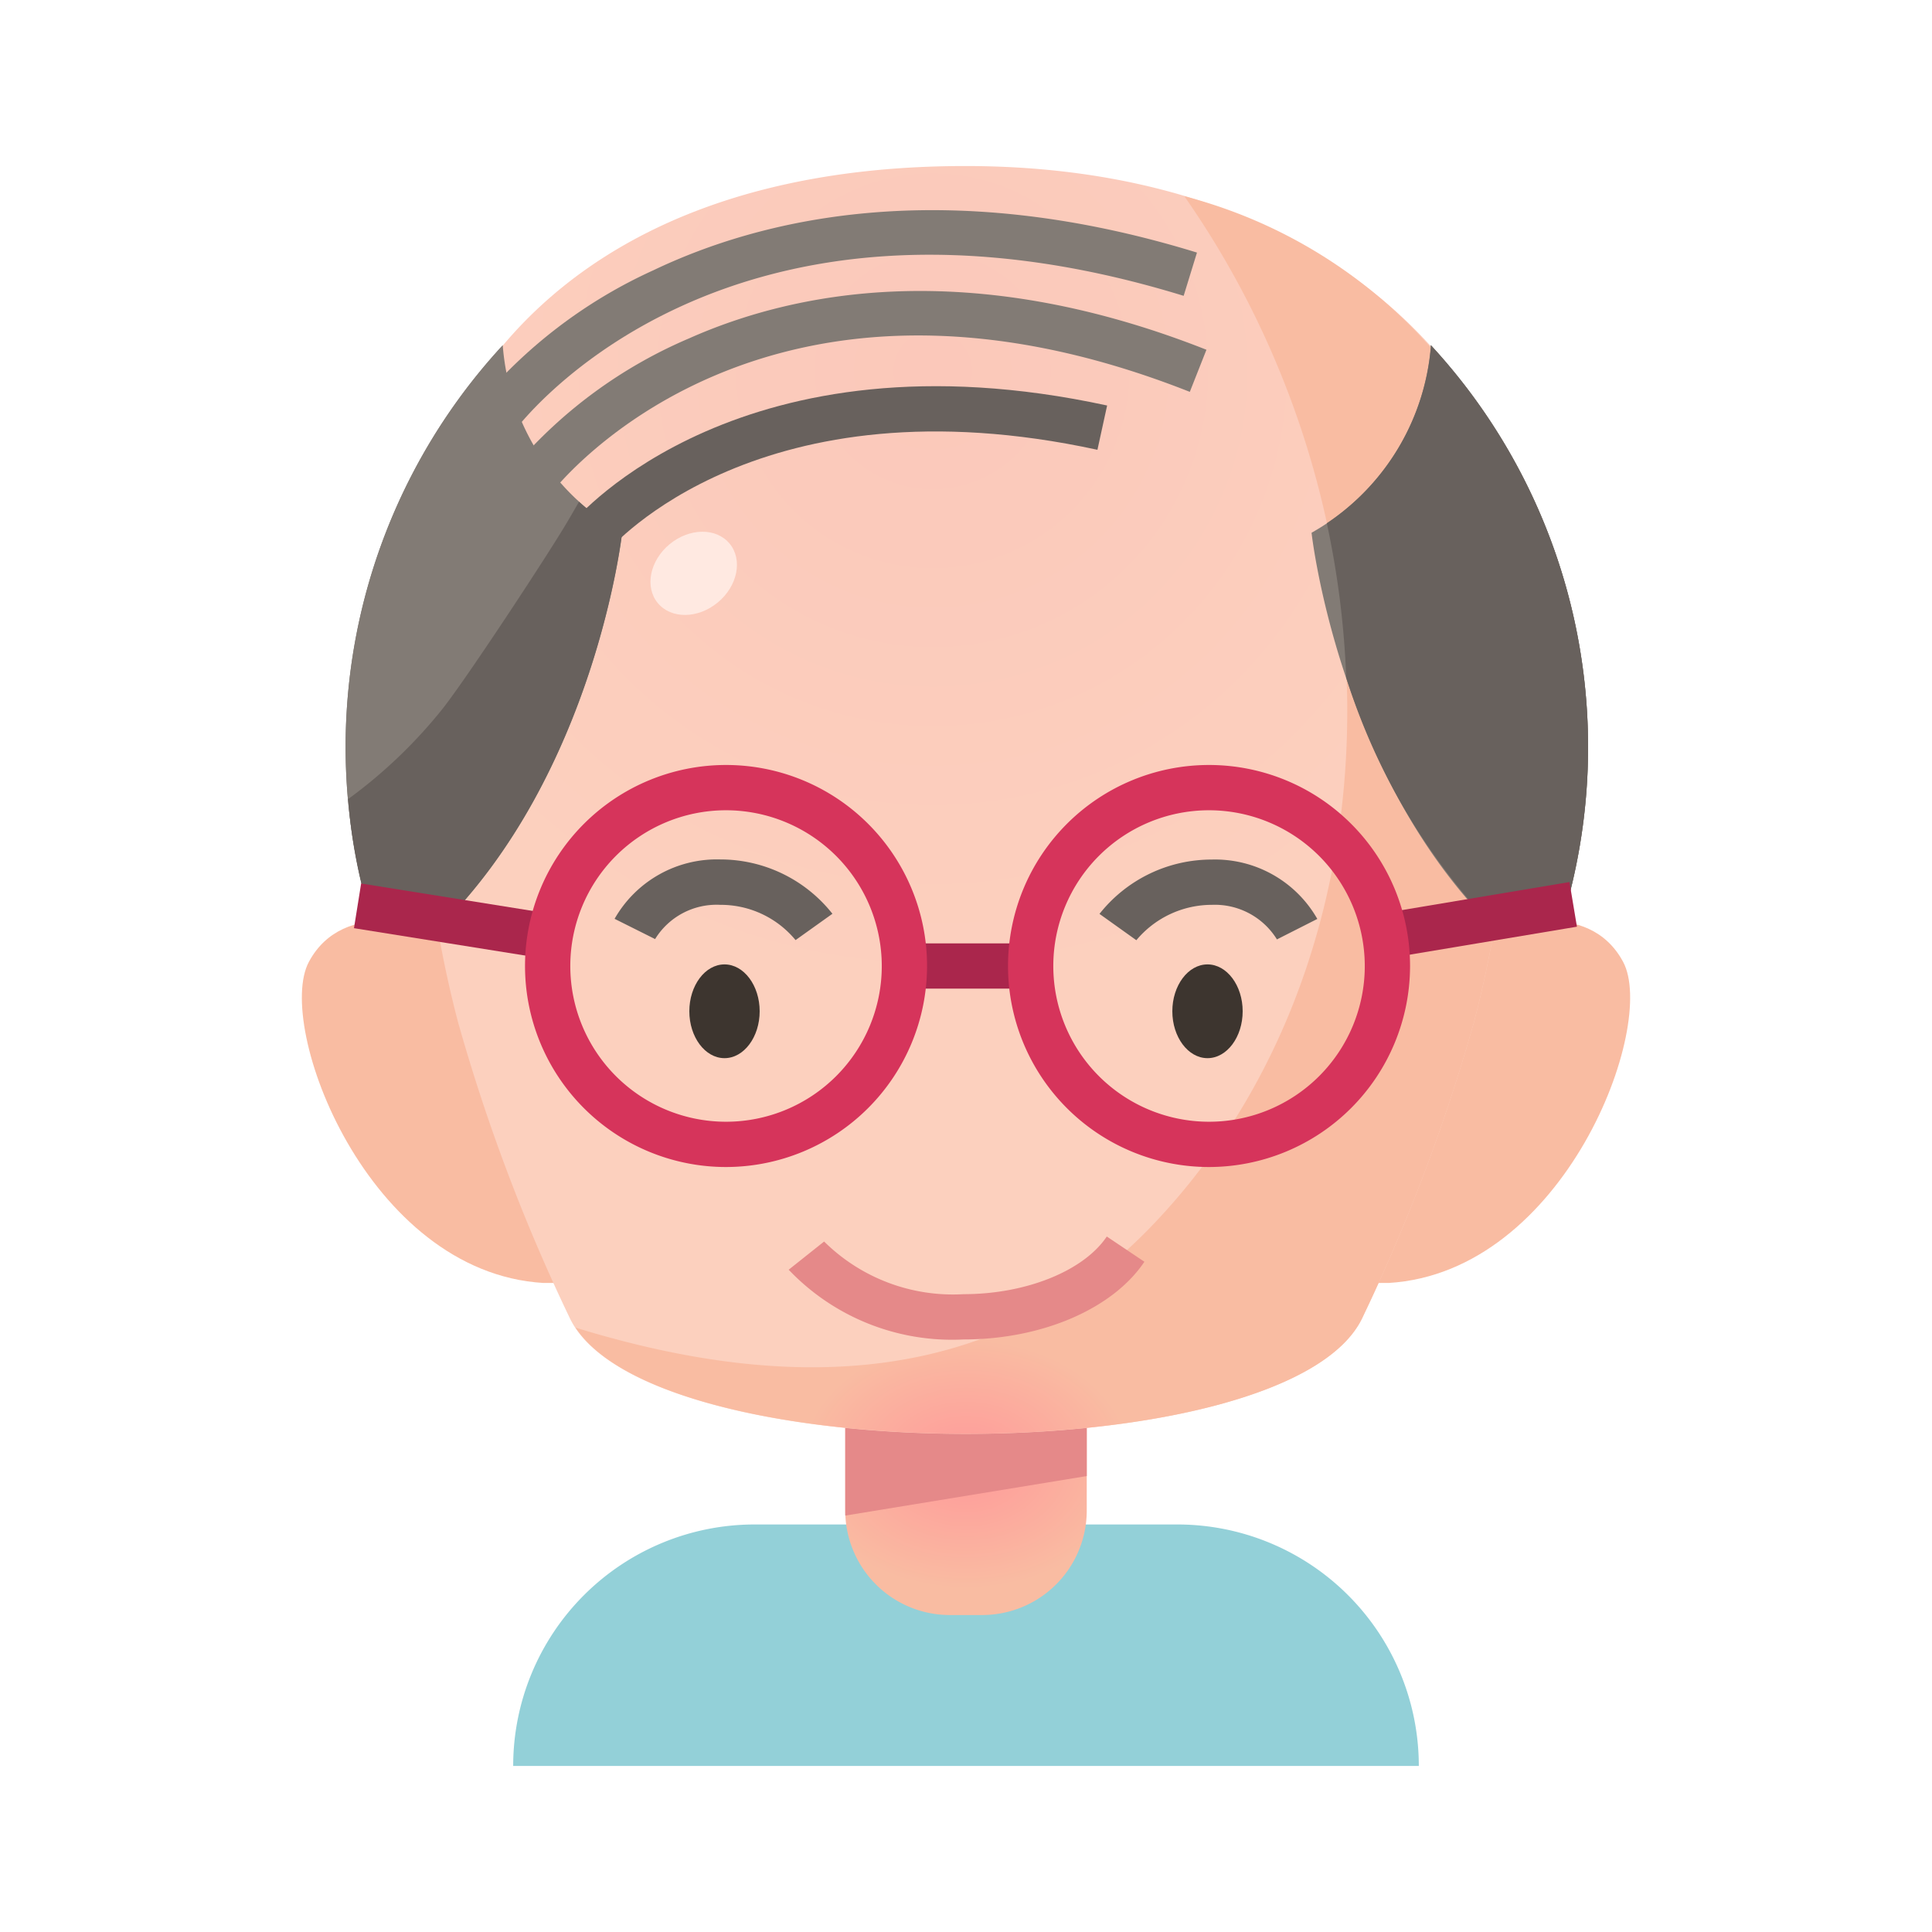 <svg xmlns="http://www.w3.org/2000/svg" version="1.1" xmlns:xlink="http://www.w3.org/1999/xlink" width="512" height="512" x="0" y="0" viewBox="0 0 64 64" style="enable-background:new 0 0 512 512" xml:space="preserve" class=""><g><radialGradient id="a" cx="3.008" cy="48.5" r="4.123" gradientTransform="matrix(1.333 0 0 1 27.99 0)" gradientUnits="userSpaceOnUse"><stop offset="0" stop-color="#f99"></stop><stop offset="1" stop-color="#f9bca2"></stop></radialGradient><radialGradient xlink:href="#a" id="b" cx="50.537" cy="41.713" r="24.422"></radialGradient><radialGradient id="c" cx="28.706" cy="7.853" r="20.318" gradientTransform="matrix(1.027 0 0 1.03 1.416 4.194)" gradientUnits="userSpaceOnUse"><stop offset="0" stop-color="#fbc8ba"></stop><stop offset="1" stop-color="#fcd0be"></stop></radialGradient><radialGradient xlink:href="#a" id="d" cx="35.044" cy="27" r="18.377"></radialGradient><path fill="#827b75" d="M16.654 11.437a7.8 7.8 0 0 0 3.953 6.211s0 11.217-5.223 16.347c0 0-2.683-1.553-3.059-3.453a19.613 19.613 0 0 1 4.329-19.105zM47.4 11.437a7.8 7.8 0 0 1-3.953 6.211s.737 9.711 5.957 14.841a3.252 3.252 0 0 0 2.326-1.947 19.614 19.614 0 0 0-4.33-19.105z" opacity="1" data-original="#827b75"></path><path fill="#93d0d8" d="M25 50.5h14a8 8 0 0 1 8 8H17a8 8 0 0 1 8-8z" opacity="1" data-original="#93d0d8"></path><path fill="url(#a)" d="M28 43.5h8v6.536a3.464 3.464 0 0 1-3.464 3.464h-1.072A3.464 3.464 0 0 1 28 50.036V43.5z" opacity="1" data-original="url(#a)" class=""></path><path fill="#e58989" d="m36 48.896-8 1.31V43.5h8z" opacity="1" data-original="#e58989"></path><path fill="url(#a)" d="M14.345 30.776s-2.941-1.1-4.113 1.087C9.1 33.974 12.162 42.148 18 42.5h28c5.838-.352 8.9-8.526 7.768-10.637-1.172-2.186-4.113-1.087-4.113-1.087z" opacity="1" data-original="url(#a)" class=""></path><path fill="url(#c)" d="M18.86 43.632a60.814 60.814 0 0 1-3.692-9.791 37.186 37.186 0 0 1-1.131-6.985s-2.068-6.472.57-12.178C16.985 9.534 22.421 5.5 31.981 5.5s15.448 4.457 17.826 9.6c2.639 5.706.156 11.755.156 11.755a37.186 37.186 0 0 1-1.131 6.985 60.814 60.814 0 0 1-3.692 9.791c-2.383 5.158-23.897 5.158-26.28.001z" opacity="1" data-original="url(#c)" class=""></path><path fill="url(#a)" d="M49.807 15.1a16.407 16.407 0 0 0-10.575-8.6c7.493 10.717 7.245 25.5-1.119 34.152-5.646 5.841-13.013 5.183-19.046 3.328 3.177 4.8 23.745 4.689 26.073-.348a60.814 60.814 0 0 0 3.692-9.791 37.186 37.186 0 0 0 1.131-6.985s2.483-6.049-.156-11.756z" opacity="1" data-original="url(#a)" class=""></path><g fill="none"><path d="M17.407 13.507s6.118-9.317 22.024-4.423" fill="" opacity="1"></path><path d="M18.348 15.2s6.777-8.563 21.552-2.728" fill="" opacity="1"></path><path d="M19.666 16.707s5.066-5.094 16.847-2.541" fill="" opacity="1"></path></g><path fill="#827b75" d="M47.4 11.437a7.8 7.8 0 0 1-3.953 6.211s.878 8.017 6.1 13.147a3.49 3.49 0 0 1 2.185-.253A19.614 19.614 0 0 0 47.4 11.437z" opacity="1" data-original="#827b75"></path><path fill="#827b75" d="M16.654 11.437a7.8 7.8 0 0 0 3.953 6.211s-.885 7.993-6.106 13.124a4.476 4.476 0 0 0-2.176-.23 19.613 19.613 0 0 1 4.329-19.105z" opacity="1" data-original="#827b75"></path><path fill="#68615d" d="M19.18 16.621c-.123.217-.249.432-.372.642-.572.984-3.368 5.244-4.174 6.25a16.336 16.336 0 0 1-3.1 2.957 17.625 17.625 0 0 0 .794 4.072 4.476 4.476 0 0 1 2.176.23c5.221-5.131 6.106-13.124 6.106-13.124a7.773 7.773 0 0 1-1.43-1.027zM47.4 11.437v.066a7.828 7.828 0 0 1-3.447 5.83 29.544 29.544 0 0 1 .642 5.116 21.214 21.214 0 0 0 4.905 8.294c.017.017.031.036.048.052a3.49 3.49 0 0 1 2.185-.253A19.614 19.614 0 0 0 47.4 11.437z" opacity="1" data-original="#68615d"></path><ellipse cx="22.981" cy="18.982" fill="#ffe9e1" rx="1.544" ry="1.252" transform="rotate(-39.65 22.995 18.989)" opacity="1" data-original="#ffe9e1"></ellipse><path fill="#3d352f" d="M24 31.947c-.643 0-1.165.7-1.165 1.553s.522 1.553 1.165 1.553 1.165-.7 1.165-1.553-.522-1.553-1.165-1.553zM40 31.947c-.643 0-1.165.7-1.165 1.553s.522 1.553 1.165 1.553 1.165-.7 1.165-1.553-.522-1.553-1.165-1.553z" opacity="1" data-original="#3d352f"></path><path fill="#e58989" d="M31.921 42.871a6.064 6.064 0 0 1-4.621-1.744l-1.174.934a7.471 7.471 0 0 0 5.795 2.31c2.589 0 4.94-1.01 5.989-2.574l-1.246-.836c-.764 1.139-2.672 1.91-4.743 1.91z" opacity="1" data-original="#e58989"></path><path fill="#68615d" d="M23.859 29.974a3.211 3.211 0 0 1 2.495 1.168l1.221-.872a4.733 4.733 0 0 0-3.716-1.8 3.9 3.9 0 0 0-3.5 1.967l1.342.671a2.39 2.39 0 0 1 2.158-1.134zM40.141 29.974a2.417 2.417 0 0 1 2.159 1.145l1.338-.678a3.9 3.9 0 0 0-3.5-1.967 4.733 4.733 0 0 0-3.716 1.8l1.221.872a3.258 3.258 0 0 1 2.498-1.172z" opacity="1" data-original="#68615d"></path><path fill="#827b75" d="m17.022 14.3-1.208-.89a16.324 16.324 0 0 1 5.822-4.453c3.555-1.7 9.568-3.189 18.015-.59L39.21 9.8c-15.167-4.665-21.91 4.124-22.188 4.5z" opacity="1" data-original="#827b75"></path><path fill="#827b75" d="m18.26 16.336-1.189-.915a15.677 15.677 0 0 1 5.761-4.214c3.47-1.543 9.259-2.73 17.133.379l-.551 1.395C25.373 7.434 18.543 15.97 18.26 16.336z" opacity="1" data-original="#827b75"></path><path fill="#68615d" d="m20.1 18.292-1.146-.967c.224-.268 5.635-6.511 17.721-3.892l-.321 1.467C25.2 12.48 20.3 18.053 20.1 18.292z" opacity="1" data-original="#68615d"></path><g fill="#aa264c"><path d="M29.96 31.25h4.181v1.5H29.96zM11.726 30.747l.237-1.48 6.284 1.005-.237 1.48zM45.714 30.27l6.277-1.051.247 1.479-6.276 1.05z" fill="#aa264c" opacity="1" data-original="#aa264c"></path></g><path fill="#d6345b" d="M24.051 38.659A6.659 6.659 0 1 1 30.71 32a6.666 6.666 0 0 1-6.659 6.659zm0-11.818A5.159 5.159 0 1 0 29.21 32a5.164 5.164 0 0 0-5.159-5.159zM40.051 38.659A6.659 6.659 0 1 1 46.71 32a6.666 6.666 0 0 1-6.659 6.659zm0-11.818A5.159 5.159 0 1 0 45.21 32a5.164 5.164 0 0 0-5.159-5.159z" opacity="1" data-original="#d6345b"></path></g></svg>
